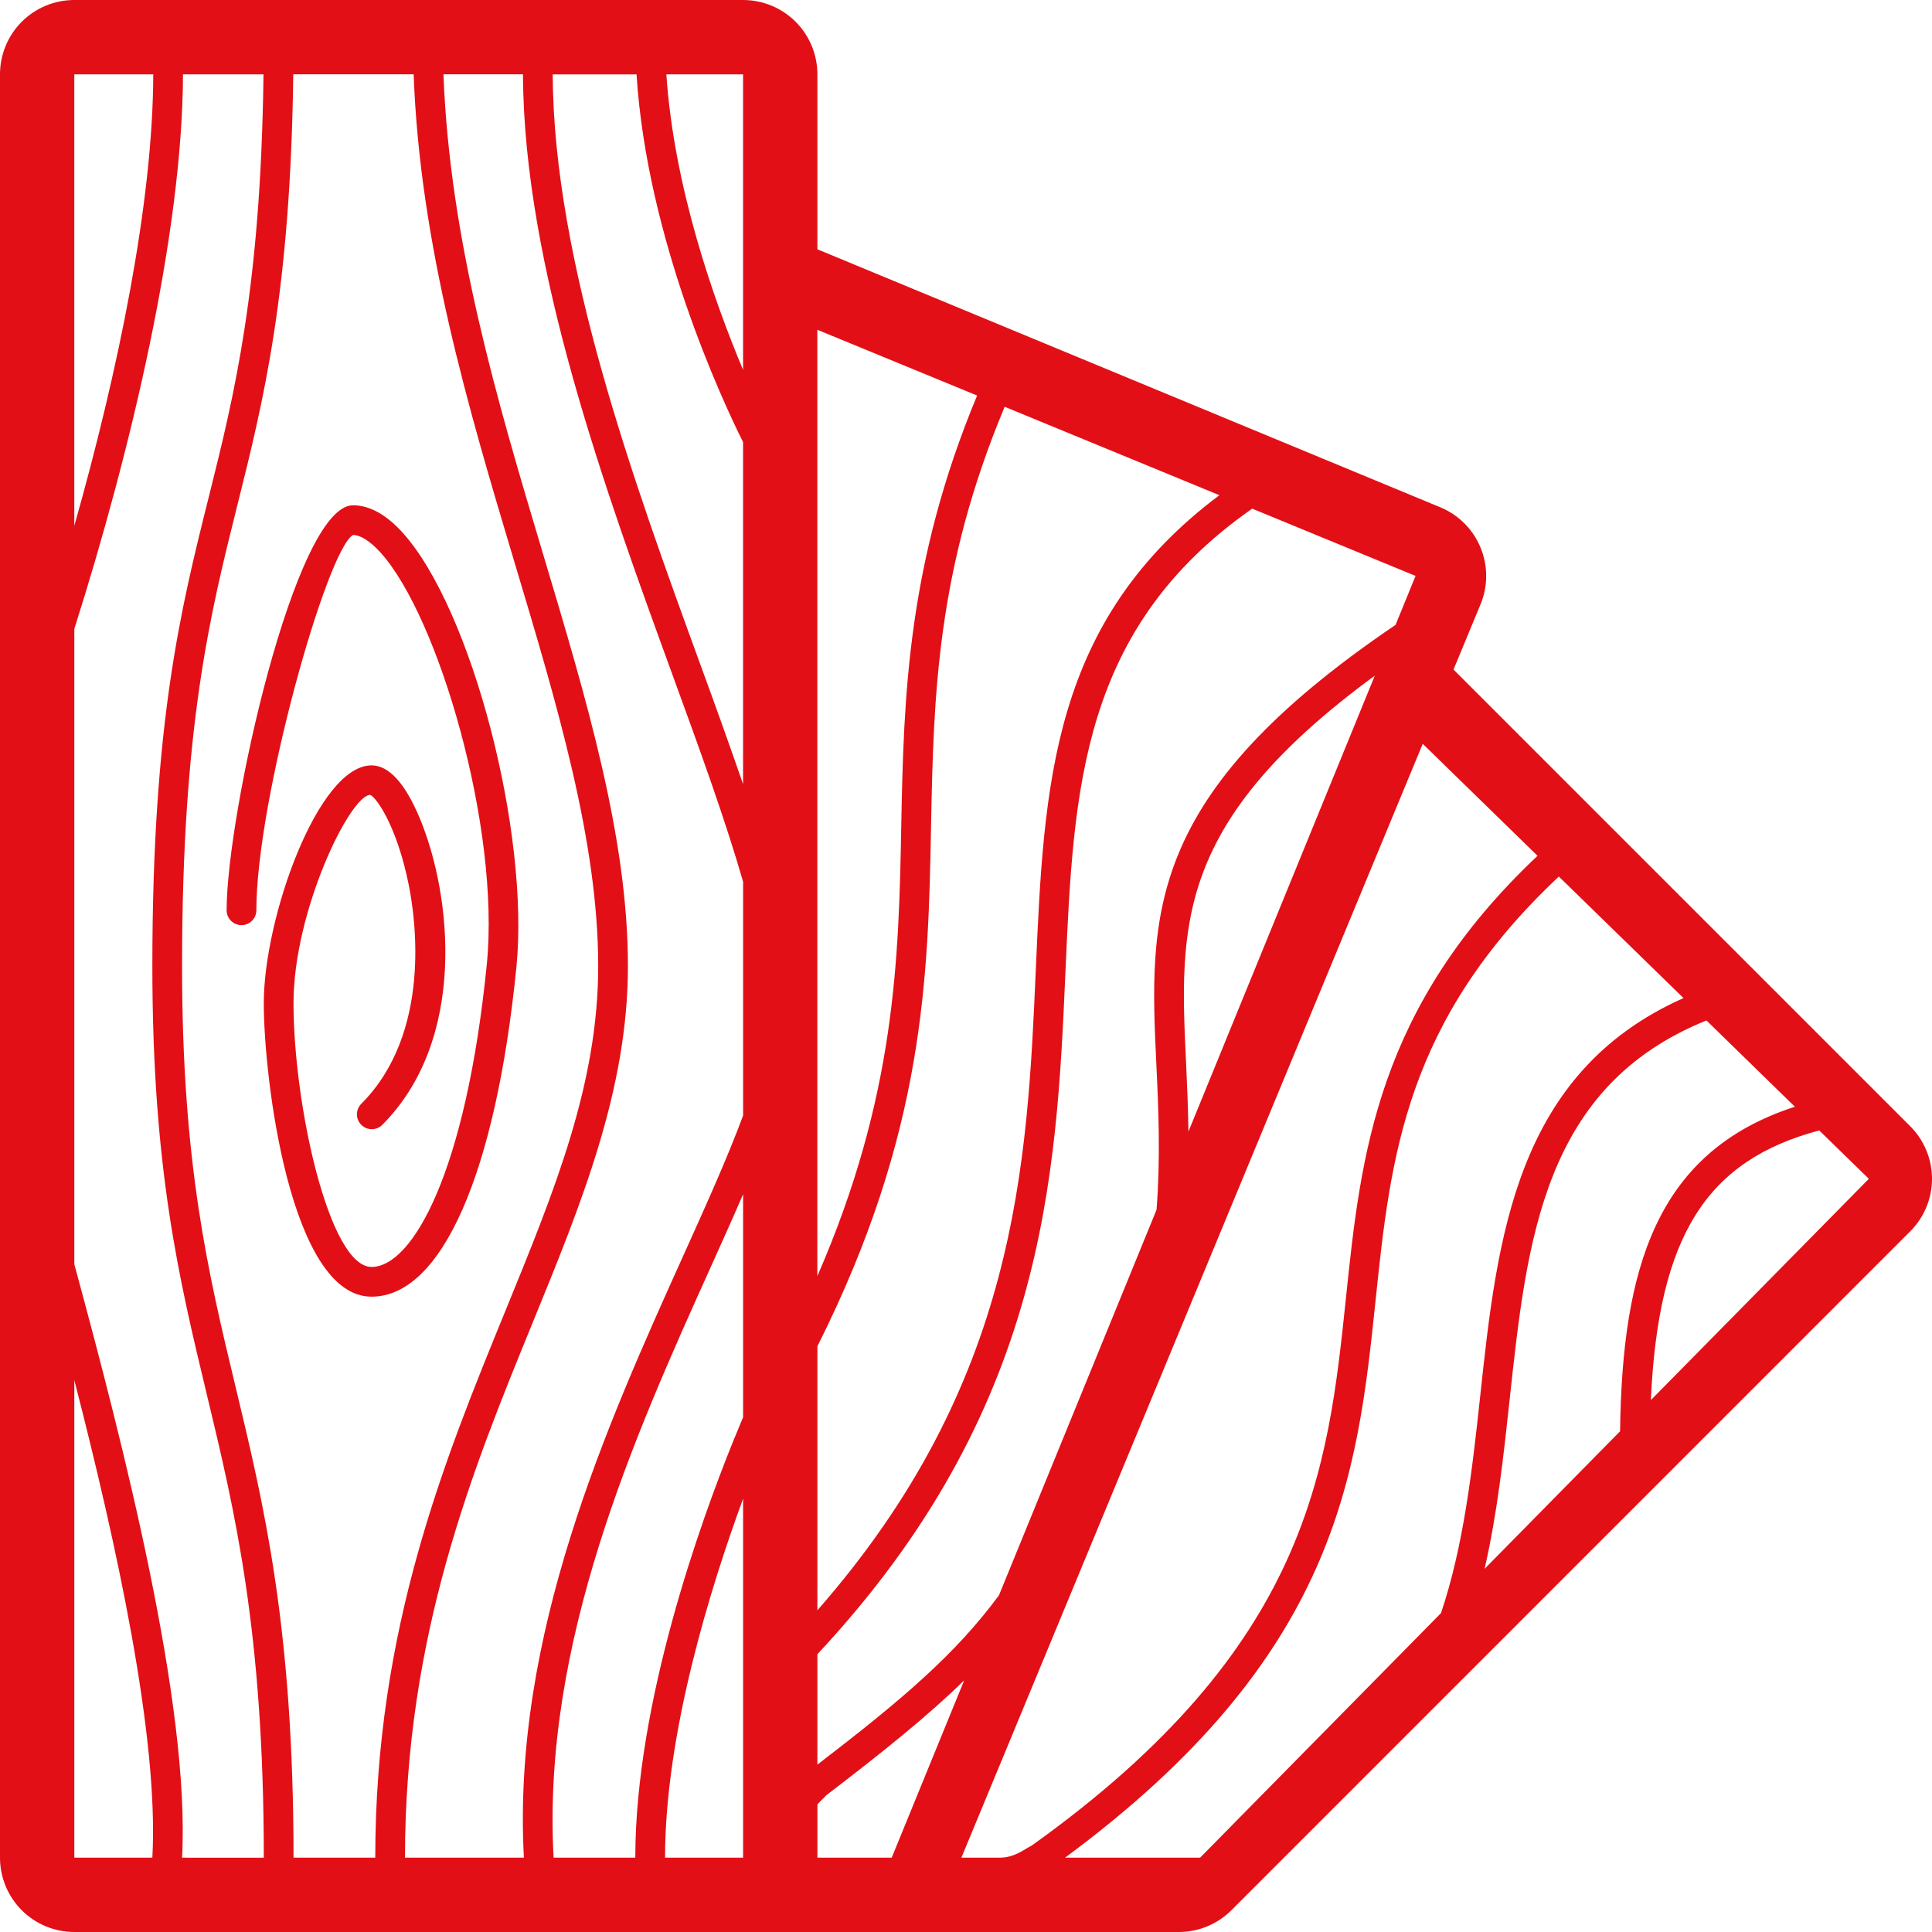 <svg width="77" height="77" viewBox="0 0 77 77" fill="none" xmlns="http://www.w3.org/2000/svg">
<path d="M2.962 77H46.983C47.769 77 48.522 76.688 49.078 76.132L76.133 49.075C76.688 48.52 77 47.767 77 46.982C77 46.196 76.688 45.443 76.133 44.887L57.93 26.685L59.006 24.087H59.007C59.307 23.362 59.307 22.547 59.006 21.821C58.706 21.095 58.129 20.518 57.403 20.218L32.577 9.935V2.961C32.577 2.176 32.265 1.422 31.71 0.867C31.154 0.312 30.401 -0 29.615 -0H2.961C2.176 -0 1.422 0.312 0.867 0.867C0.312 1.422 -0 2.176 -0 2.961V74.038C-0 74.824 0.312 75.577 0.867 76.133C1.422 76.688 2.176 77 2.961 77L2.962 77ZM2.962 55.007C4.646 61.547 6.338 69.262 6.072 74.038H2.962V55.007ZM7.256 74.038C7.584 67.967 4.917 57.581 2.962 50.388V25.066C5.229 17.917 7.274 9.281 7.293 2.963H10.502C10.393 11.505 9.337 15.746 8.311 19.846C7.209 24.252 6.072 28.805 6.072 38.501C6.072 46.539 7.123 50.915 8.237 55.553C9.358 60.212 10.514 65.031 10.514 74.039L7.256 74.038ZM11.699 74.038C11.699 64.89 10.525 60.001 9.389 55.274C8.293 50.709 7.256 46.397 7.256 38.499C7.256 28.947 8.376 24.466 9.46 20.134C10.504 15.96 11.577 11.65 11.688 2.961H16.486C16.738 9.758 18.638 16.181 20.502 22.399C22.22 28.132 23.841 33.545 23.841 38.5C23.841 43.194 22.124 47.399 20.133 52.268C17.706 58.205 14.956 64.931 14.956 74.038L11.699 74.038ZM21.229 52.715C23.181 47.94 25.026 43.428 25.026 38.5C25.026 33.372 23.379 27.877 21.637 22.057C19.8 15.926 17.926 9.595 17.674 2.961H20.843C20.873 10.635 24.141 19.59 26.796 26.879C27.911 29.933 28.929 32.742 29.617 35.147V44.459C29 46.121 28.154 48.003 27.227 50.057C24.185 56.802 20.4 65.195 20.88 74.038H16.141C16.141 65.164 18.845 58.551 21.229 52.715H21.229ZM29.616 31.253C29.061 29.655 28.492 28.062 27.909 26.474C25.285 19.277 22.06 10.427 22.028 2.964H25.369C25.785 9.524 28.777 15.939 29.615 17.621V31.255L29.616 31.253ZM22.064 74.038C21.587 65.47 25.313 57.18 28.306 50.544C28.769 49.518 29.209 48.538 29.616 47.597V56.484C29.572 56.584 29.2 57.491 29.2 57.491C27.967 60.546 25.32 67.815 25.32 74.037H22.063L22.064 74.038ZM26.506 74.038C26.506 69.075 28.32 63.258 29.616 59.731V74.038H26.506ZM32.578 53.654C36.865 45.116 36.994 38.931 37.107 32.929C37.208 27.679 37.335 22.685 40.041 16.212L48.599 19.736C41.893 24.762 41.608 31.242 41.281 38.67C40.941 46.4 40.55 55.092 32.577 64.178V53.654L32.578 53.654ZM32.578 74.038V71.909L32.937 71.547C35.272 69.76 37.012 68.357 38.428 66.97L35.539 74.038L32.578 74.038ZM47.83 74.038H42.447C53.316 66.012 54.096 58.801 54.824 51.825C55.422 46.102 56.004 40.688 62.128 34.935L67.096 39.778C60.397 42.763 59.673 49.31 58.992 55.656C58.675 58.593 58.337 61.591 57.432 64.289L47.83 74.038ZM68.011 40.671L71.536 44.109C65.984 45.907 64.655 50.585 64.568 57.044L59.167 62.527C59.674 60.336 59.922 58.04 60.167 55.783C60.858 49.356 61.523 43.291 68.009 40.671L68.011 40.671ZM65.795 55.801C66.094 49.256 68.014 46.25 72.506 45.054L74.483 46.982L65.795 55.801ZM61.279 34.108C54.867 40.156 54.238 46.023 53.646 51.703C52.93 58.558 52.19 65.647 41.119 73.555C40.8 73.714 40.436 74.038 39.841 74.038H38.316L56.703 29.645L61.279 34.108ZM47.274 42.416C47.008 36.88 46.818 32.777 54.793 26.928L47.365 45.1C47.351 44.158 47.314 43.258 47.274 42.417L47.274 42.416ZM55.621 24.904C45.593 31.695 45.803 36.462 46.089 42.474C46.175 44.265 46.252 46.126 46.095 48.213L39.815 63.578C38.069 65.944 35.959 67.733 32.577 70.33V65.929C41.669 56.193 42.104 46.929 42.464 38.722C42.786 31.398 43.086 25.042 49.906 20.272L56.417 22.953L55.621 24.902L55.621 24.904ZM38.944 15.763C36.154 22.461 36.018 27.776 35.92 32.908C35.82 38.224 35.701 43.687 32.575 50.86V13.143L38.943 15.764L38.944 15.763ZM29.614 14.738C28.45 11.963 26.86 7.462 26.558 2.962H29.615V14.738H29.614ZM6.108 2.962C6.096 8.079 4.709 14.79 2.961 20.956V2.962H6.108ZM20.58 38.559C19.758 46.775 17.6 51.679 14.807 51.679C11.569 51.679 10.513 42.979 10.513 39.981C10.513 36.584 12.678 30.504 14.807 30.504C15.503 30.504 16.155 31.222 16.741 32.639C18 35.677 18.634 41.435 15.226 44.841H15.226C14.994 45.062 14.627 45.058 14.399 44.831C14.172 44.603 14.167 44.237 14.388 44.004C17.224 41.17 16.558 36.58 16.285 35.241C15.823 32.959 15.014 31.786 14.755 31.681C13.953 31.689 11.698 36.297 11.698 39.981C11.698 44.036 13.121 50.494 14.807 50.494C16.439 50.494 18.573 46.723 19.401 38.441C19.945 32.994 17.476 24.575 15.167 22.023C14.76 21.572 14.369 21.322 14.067 21.322C13.017 21.94 10.217 31.883 10.217 36.278V36.279C10.217 36.606 9.952 36.871 9.625 36.871C9.297 36.871 9.032 36.606 9.032 36.279C9.032 32.454 11.767 20.138 14.067 20.138C14.726 20.138 15.392 20.506 16.046 21.228C18.788 24.258 21.119 33.166 20.58 38.559L20.58 38.559Z" fill="#E30F16"/>
</svg>

